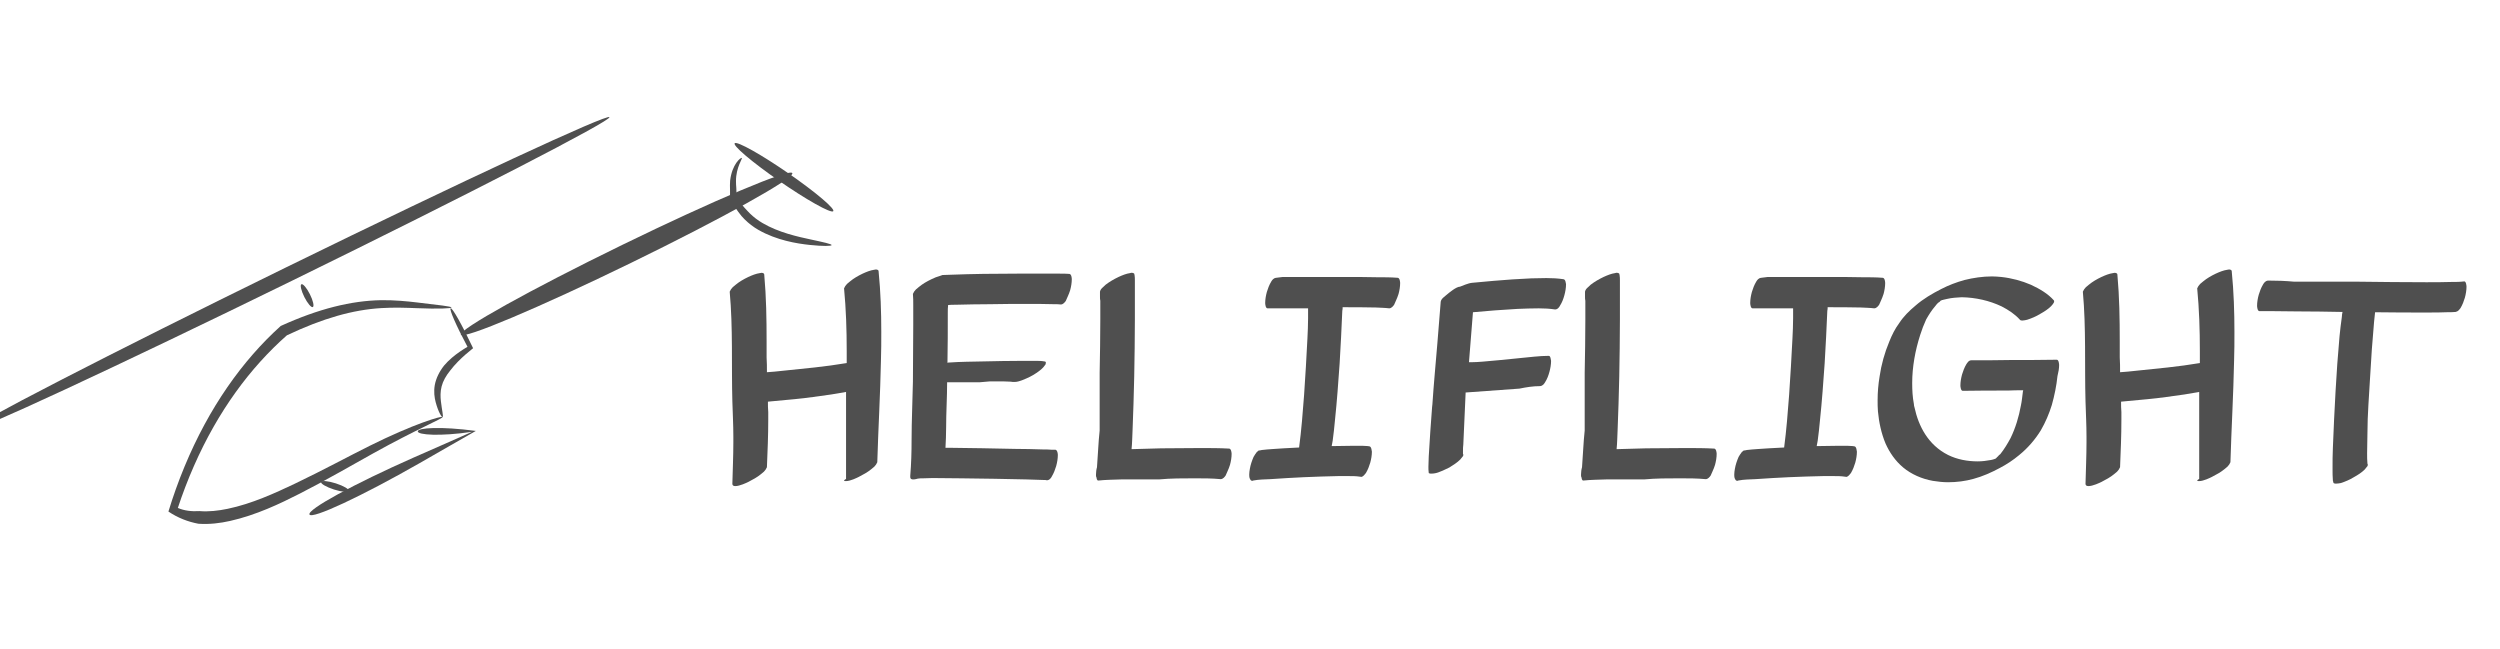 <?xml version="1.0" encoding="UTF-8" standalone="no"?>
<svg
   xmlns:dc="http://purl.org/dc/elements/1.1/"
   xmlns:cc="http://creativecommons.org/ns#"
   xmlns:rdf="http://www.w3.org/1999/02/22-rdf-syntax-ns#"
   xmlns:svg="http://www.w3.org/2000/svg"
   xmlns="http://www.w3.org/2000/svg"
   xmlns:sodipodi="http://sodipodi.sourceforge.net/DTD/sodipodi-0.dtd"
   xmlns:inkscape="http://www.inkscape.org/namespaces/inkscape"
   xml:space="preserve"
   style="enable-background:new -21 39.4 239.9 62.3;"
   viewBox="-21 39.4 239.9 62.3"
   y="0px"
   x="0px"
   inkscape:version="1.0 (4035a4fb49, 2020-05-01)"
   sodipodi:docname="light-wide-1.svg"
   id="svg4057"
   version="1.1"><defs
   id="defs33"><inkscape:path-effect
     fuse_tolerance="0"
     hide_knot="false"
     vertical_pattern="false"
     prop_units="false"
     tang_offset="0"
     normal_offset="0"
     spacing="0"
     scale_y_rel="false"
     prop_scale="0.65"
     copytype="single_stretched"
     pattern="M 0,5 C 0,2.24 2.24,0 5,0 7.76,0 10,2.24 10,5 10,7.76 7.76,10 5,10 2.24,10 0,7.76 0,5 Z"
     lpeversion="1"
     is_visible="true"
     id="path-effect857"
     effect="skeletal" /><inkscape:path-effect
     fuse_tolerance="0"
     hide_knot="false"
     vertical_pattern="false"
     prop_units="false"
     tang_offset="-1.9"
     normal_offset="0"
     spacing="0"
     scale_y_rel="false"
     prop_scale="1"
     copytype="single_stretched"
     pattern="M 0,5 C 0,2.24 2.24,0 5,0 7.76,0 10,2.24 10,5 10,7.76 7.76,10 5,10 2.24,10 0,7.76 0,5 Z"
     lpeversion="1"
     is_visible="true"
     id="path-effect861"
     effect="skeletal" /><inkscape:path-effect
     fuse_tolerance="0"
     hide_knot="false"
     vertical_pattern="false"
     prop_units="false"
     tang_offset="0"
     normal_offset="0"
     spacing="0"
     scale_y_rel="false"
     prop_scale="1"
     copytype="single_stretched"
     pattern="M 0,5 C 0,2.24 2.24,0 5,0 7.76,0 10,2.24 10,5 10,7.76 7.76,10 5,10 2.24,10 0,7.76 0,5 Z"
     lpeversion="1"
     is_visible="true"
     id="path-effect865"
     effect="skeletal" /><inkscape:path-effect
     fuse_tolerance="0"
     hide_knot="false"
     vertical_pattern="false"
     prop_units="false"
     tang_offset="0"
     normal_offset="0"
     spacing="0"
     scale_y_rel="false"
     prop_scale="0.73"
     copytype="single_stretched"
     pattern="M 0,5 C 0,2.24 2.24,0 5,0 7.76,0 10,2.24 10,5 10,7.76 7.76,10 5,10 2.24,10 0,7.76 0,5 Z"
     lpeversion="1"
     is_visible="true"
     id="path-effect873"
     effect="skeletal" /><inkscape:path-effect
     fuse_tolerance="0"
     hide_knot="false"
     vertical_pattern="false"
     prop_units="false"
     tang_offset="0"
     normal_offset="0"
     spacing="0"
     scale_y_rel="false"
     prop_scale="0.32"
     copytype="single_stretched"
     pattern="M 0,5 C 0,2.24 2.24,0 5,0 7.76,0 10,2.24 10,5 10,7.76 7.76,10 5,10 2.24,10 0,7.76 0,5 Z"
     lpeversion="1"
     is_visible="true"
     id="path-effect913"
     effect="skeletal" /><inkscape:path-effect
     fuse_tolerance="0"
     hide_knot="false"
     vertical_pattern="false"
     prop_units="false"
     tang_offset="0"
     normal_offset="0"
     spacing="0"
     scale_y_rel="false"
     prop_scale="0.4"
     copytype="single_stretched"
     pattern="M 0,5 C 0,2.24 2.24,0 5,0 7.76,0 10,2.24 10,5 10,7.76 7.76,10 5,10 2.24,10 0,7.76 0,5 Z"
     lpeversion="1"
     is_visible="true"
     id="path-effect921"
     effect="skeletal" /><inkscape:path-effect
     fuse_tolerance="0"
     hide_knot="false"
     vertical_pattern="false"
     prop_units="false"
     tang_offset="0"
     normal_offset="0"
     spacing="0"
     scale_y_rel="false"
     prop_scale="0.31"
     copytype="single_stretched"
     pattern="M 0,5 C 0,2.24 2.24,0 5,0 7.76,0 10,2.24 10,5 10,7.76 7.76,10 5,10 2.24,10 0,7.76 0,5 Z"
     lpeversion="1"
     is_visible="true"
     id="path-effect929"
     effect="skeletal" /><inkscape:path-effect
     fuse_tolerance="0"
     hide_knot="false"
     vertical_pattern="false"
     prop_units="false"
     tang_offset="0"
     normal_offset="0"
     spacing="0"
     scale_y_rel="false"
     prop_scale="0.4"
     copytype="single_stretched"
     pattern="m -8.794,7.398 c 0,-2.76 2.24,-5 5,-5 2.76,0 5,2.24 5,5 0,2.76 -2.24,5 -5,5 -2.76,0 -5,-2.24 -5,-5 z"
     lpeversion="1"
     is_visible="true"
     id="path-effect960"
     effect="skeletal" /><inkscape:path-effect
     fuse_tolerance="0"
     hide_knot="false"
     vertical_pattern="false"
     prop_units="false"
     tang_offset="0"
     normal_offset="0"
     spacing="0"
     scale_y_rel="false"
     prop_scale="0.5"
     copytype="single_stretched"
     pattern="m 80.4,311.236 c -2.583,-1.841 -3.185,-5.431 -1.344,-8.014 1.841,-2.583 5.432,-3.185 8.014,-1.344 2.583,1.841 3.185,5.431 1.344,8.014 -1.841,2.583 -5.432,3.185 -8.014,1.344 z"
     lpeversion="1"
     is_visible="true"
     id="path-effect3076"
     effect="skeletal" /></defs>
<style
   id="style2"
   type="text/css">
	.st0{fill:#4F4F4F;}
</style>
<sodipodi:namedview
   inkscape:document-rotation="0"
   pagecolor="#ffffff"
   showguides="false"
   showborder="true"
   borderlayer="false"
   fit-margin-top="0"
   inkscape:cy="51.28257"
   showgrid="true"
   inkscape:zoom="5.5505591"
   inkscape:cx="131.37537"
   fit-margin-left="0"
   bordercolor="#666666"
   borderopacity="1.0"
   id="base"
   inkscape:document-units="px"
   inkscape:window-width="1920"
   fit-margin-right="0"
   inkscape:window-x="-8"
   fit-margin-bottom="0"
   inkscape:pageshadow="2"
   inkscape:window-height="1017"
   inkscape:window-y="-8"
   inkscape:showpageshadow="false"
   inkscape:current-layer="g30"
   inkscape:pageopacity="0.0"
   inkscape:window-maximized="1">
	<inkscape:grid
   originx="-10.041"
   originy="-961.96"
   id="grid4093"
   type="xygrid" />
</sodipodi:namedview>
<g
   id="g30">
	<g
   style="fill:#4f4f4f;fill-opacity:1"
   id="g26">
		
		
		
		
		
		
		
		
		
		
	<g
   transform="matrix(1.094,0,0,0.914,-3.061,4.779)"
   style="font-style:normal;font-weight:normal;font-size:43.74px;line-height:1.25;font-family:sans-serif;fill:#4f4f4f;fill-opacity:1;stroke:none;stroke-width:1.094"
   id="g892"><g
     id="g3089"
     style="fill:#4f4f4f;fill-opacity:1"
     inkscape:export-xdpi="35.392113"
     inkscape:export-ydpi="35.392113"
     transform="matrix(0.176,0,0,0.21,-2.97,50.514)"><path
       sodipodi:nodetypes="cccc"
       inkscape:original-d="M 144.30283,148.30013 C 99.532977,163.75639 41.030702,212.78079 9.9932703,194.66891 20.996881,159.89967 38.182195,129.25156 65.156124,105.1292 107.12065,85.580018 124.61489,93.220031 148.69987,93.537012"
       inkscape:path-effect="#path-effect857"
       id="path855"
       d="m 144.303,148.3 c 0.258,0.747 -13.24,6.262 -34.537,18.15 -8.451,4.723 -24.241,13.84 -36.539,20.106 -9.98,5.104 -21.899,10.8 -34.793,13.707 -4.976,1.126 -10.339,1.801 -15.841,1.411 -5.064,-0.95 -10.242,-2.897 -14.946,-6.101 2.261,-7.431 4.914,-14.941 8.003,-22.423 12.201,-29.554 28.87,-53.099 47.967,-70.357 0,0 1.1e-5,0 1.1e-5,0 18.953,-8.653 35.214,-12.608 49.939,-12.891 6.703,-0.095 13.241,0.57 17.946,1.133 11.061,1.319 17.205,1.987 17.199,2.502 -0.007,0.515 -6.343,0.815 -17.428,0.359 -4.629,-0.188 -11.233,-0.444 -17.562,-0.032 -13.995,0.842 -28.971,5.018 -47.015,13.6 -3e-6,0 -6e-6,0 -1e-5,0 -18.305,16.191 -34.314,37.888 -46.364,65.383 -3.051,6.961 -5.701,13.965 -7.992,20.917 3.183,1.399 6.957,1.843 10.746,1.582 4.65,0.401 9.423,-0.177 14.035,-1.133 12.004,-2.499 23.647,-7.841 33.649,-12.624 14.117,-6.775 26.472,-13.525 37.053,-18.813 21.877,-10.945 36.222,-15.223 36.48,-14.476 z"
       style="opacity:1;fill:#4f4f4f;fill-opacity:1;stroke:none;stroke-width:0;stroke-linecap:butt;stroke-linejoin:miter;stroke-miterlimit:4;stroke-dasharray:none;stroke-opacity:1" /><path
       inkscape:original-d="M 155.09556,106.3284 318.58545,26.382234"
       inkscape:path-effect="#path-effect861"
       id="path859"
       d="m 153.389,107.163 c -1.212,-2.479 34.808,-22.587 80.402,-44.882 45.594,-22.296 83.582,-38.378 84.795,-35.899 1.212,2.479 -34.808,22.587 -80.402,44.882 -45.594,22.296 -83.582,38.378 -84.795,35.899 z"
       style="fill:#4f4f4f;stroke:none;stroke-width:0.265px;stroke-linecap:butt;stroke-linejoin:miter;stroke-opacity:1;fill-opacity:1" /><path
       inkscape:original-d="m 77.947508,197.06729 81.944822,-41.572 h -27.98116"
       inkscape:path-effect="#path-effect865"
       id="path863"
       d="m 77.948,197.067 c -1.249,-2.461 22.014,-15.225 51.925,-28.49 10.618,-4.709 20.607,-9.044 29.063,-12.853 -16.034,2.356 -27.024,1.551 -27.024,-0.229 0,-1.78 11.353,-2.585 28.938,-0.229 -8.043,4.562 -17.6,10.142 -27.928,16.059 -29.097,16.671 -53.725,28.203 -54.974,25.742 z"
       style="fill:#4f4f4f;stroke:none;stroke-width:0.265px;stroke-linecap:butt;stroke-linejoin:miter;stroke-opacity:1;fill-opacity:1" /><path
       inkscape:original-d="M -91.538358,155.09556 227.44683,-1.5989233"
       inkscape:path-effect="#path-effect873"
       id="path871"
       d="M -91.538,155.096 C -92.427,153.287 -21.695,116.72 66.345,73.472 154.385,30.225 226.559,-3.407 227.447,-1.599 228.335,0.209 157.603,36.777 69.564,80.024 -18.476,123.272 -90.65,156.904 -91.538,155.096 Z"
       style="fill:#4f4f4f;stroke:none;stroke-width:0.265px;stroke-linecap:butt;stroke-linejoin:miter;stroke-opacity:1;fill-opacity:1" /><path
       inkscape:original-d="m 83.72155,180.80292 13.805149,4.45327"
       inkscape:path-effect="#path-effect913"
       id="path911"
       d="m 83.722,180.803 c 0.271,-0.841 3.584,-0.525 7.394,0.704 3.81,1.229 6.683,2.909 6.411,3.749 -0.271,0.841 -3.584,0.525 -7.394,-0.704 -3.81,-1.229 -6.683,-2.909 -6.411,-3.749 z"
       style="fill:#4f4f4f;stroke:none;stroke-width:0.265px;stroke-linecap:butt;stroke-linejoin:miter;stroke-opacity:1;fill-opacity:1" /><path
       sodipodi:nodetypes="ccc"
       inkscape:original-d="m 148.29402,93.964079 9.7972,19.594401 c -21.05089,14.71479 -16.99229,24.64682 -13.78839,34.74165"
       inkscape:path-effect="#path-effect921"
       id="path919"
       d="m 148.294,93.964 c 0.795,-0.397 5.495,7.833 11.193,19.949 0,0 1e-5,0 1e-5,0 -2.473,1.978 -5.132,4.237 -7.565,6.734 -1.386,1.422 -2.648,2.868 -3.78,4.359 -2.159,2.662 -3.658,5.319 -4.342,8.026 -0.689,2.586 -0.6,5.27 -0.356,7.398 0,0 0,0 0,0 0.543,4.688 1.343,7.717 0.859,7.87 -0.483,0.153 -2.116,-2.375 -3.456,-7.365 0,0 0,0 0,0 -0.62,-2.304 -1.036,-5.343 -0.444,-8.643 0.642,-3.381 2.249,-6.697 4.666,-9.748 1.162,-1.374 2.458,-2.66 3.879,-3.881 2.5,-2.147 5.208,-3.934 7.747,-5.459 0,0 0,0 0,0 -5.671,-10.621 -9.196,-18.843 -8.401,-19.24 z"
       style="fill:#4f4f4f;stroke:none;stroke-width:0.265px;stroke-linecap:butt;stroke-linejoin:miter;stroke-opacity:1;fill-opacity:1" /><path
       sodipodi:nodetypes="cc"
       inkscape:original-d="m 73.924347,81.94024 5.698064,11.396124"
       inkscape:path-effect="#path-effect929"
       id="path927"
       d="m 73.924,81.94 c 0.765,-0.383 2.663,1.86 4.235,5.005 1.573,3.145 2.228,6.009 1.463,6.391 -0.765,0.383 -2.663,-1.86 -4.235,-5.005 -1.573,-3.145 -2.228,-6.009 -1.463,-6.391 z"
       style="fill:#4f4f4f;stroke:none;stroke-width:0.265px;stroke-linecap:butt;stroke-linejoin:miter;stroke-opacity:1;fill-opacity:1" /><path
       sodipodi:nodetypes="ccc"
       inkscape:original-d="m 293.40242,18.787349 c -6.50312,10.020473 -3.63873,13.795946 -4.39703,19.98654 7.44208,11.129168 12.79715,19.138216 49.16688,23.584119"
       inkscape:path-effect="#path-effect960"
       id="path958"
       d="m 293.402,18.787 c 0.484,0.314 -2.882,4.593 -2.894,11.524 -0.07,2.207 0.488,4.831 0.114,8.078 1.65,2.22 3.505,4.771 5.551,6.843 1.698,1.869 3.682,3.594 5.925,5.087 0.541,0.36 1.089,0.702 1.643,1.025 0,0 0,10e-7 0,10e-7 8.118,4.79 17.828,6.877 23.951,8.194 6.505,1.399 10.544,2.29 10.479,2.82 -0.065,0.53 -4.182,0.633 -10.916,-0.074 -6.416,-0.674 -16.442,-2.312 -25.517,-7.483 0,-10e-7 -10e-6,-10e-7 -10e-6,-10e-7 -0.628,-0.362 -1.248,-0.746 -1.858,-1.153 -2.533,-1.688 -4.754,-3.664 -6.63,-5.822 -2.347,-2.879 -4.275,-6.043 -5.864,-8.667 0.387,-2.965 -0.056,-6.139 0.203,-9.036 0.968,-8.26 5.328,-11.649 5.812,-11.335 z"
       style="fill:#4f4f4f;stroke:none;stroke-width:0.265px;stroke-linecap:butt;stroke-linejoin:miter;stroke-opacity:1;fill-opacity:1" /><path
       inkscape:original-d="m 289.8442,11.483057 49.1609,33.916338"
       inkscape:path-effect="#path-effect3076"
       id="path3074"
       d="m 298.827,20.523 c -10.526,-8.381 -12.082,-11.635 -3.472,-7.264 8.61,4.371 24.141,14.72 34.667,23.101 10.526,8.381 12.082,11.635 3.472,7.264 -8.61,-4.371 -24.141,-14.72 -34.667,-23.101 z"
       style="fill:#4f4f4f;stroke:none;stroke-width:0.304px;stroke-linecap:butt;stroke-linejoin:miter;stroke-opacity:1;fill-opacity:1" /></g><path
     id="path856"
     style="fill:#4f4f4f;stroke-width:1.094;fill-opacity:1"
     d="m 60.671,66.402 c 0,-0.029 0,-0.087 -0.029,-0.146 -0.058,-0.058 -0.117,-0.087 -0.204,-0.087 -0.058,0 -0.087,0.029 -0.146,0.029 -0.35,0.058 -0.7,0.233 -1.021,0.408 -0.408,0.233 -0.787,0.496 -1.108,0.816 l -0.262,0.262 c -0.117,0.146 -0.204,0.292 -0.262,0.467 0.175,2.187 0.233,4.374 0.233,6.59 v 1.254 c -1.866,0.379 -3.762,0.583 -5.657,0.816 -0.437,0.058 -0.904,0.117 -1.341,0.146 0,-0.525 0,-1.05 -0.029,-1.545 v -1.72 c 0,-2.304 -0.029,-4.636 -0.204,-6.94 0,-0.029 0,-0.087 -0.029,-0.146 -0.058,-0.058 -0.117,-0.087 -0.204,-0.087 -0.058,0 -0.087,0.029 -0.146,0.029 -0.35,0.058 -0.7,0.233 -1.021,0.408 -0.408,0.233 -0.787,0.496 -1.108,0.816 l -0.262,0.262 c -0.117,0.146 -0.204,0.292 -0.262,0.467 0.292,3.82 0.146,7.669 0.233,11.518 0.029,1.225 0.087,2.449 0.087,3.703 v 0.612 c 0,1.429 -0.058,2.887 -0.087,4.345 0,0.175 0.117,0.233 0.262,0.233 0.379,0 0.991,-0.35 1.137,-0.437 0.379,-0.233 0.787,-0.496 1.108,-0.816 l 0.262,-0.262 c 0.117,-0.146 0.204,-0.292 0.262,-0.467 0.058,-1.662 0.117,-3.324 0.117,-4.986 V 81.157 c -0.029,-0.379 -0.029,-0.729 -0.029,-1.108 l 2.333,-0.262 c 1.079,-0.117 2.158,-0.321 3.237,-0.496 l 1.283,-0.262 v 9.127 c -0.117,0.087 -0.175,0.146 -0.175,0.175 0,0.058 0.087,0.058 0.175,0.058 0.379,0 0.962,-0.35 1.108,-0.437 0.379,-0.233 0.787,-0.496 1.108,-0.816 l 0.262,-0.262 c 0.117,-0.146 0.204,-0.292 0.262,-0.467 0.087,-3.558 0.262,-7.144 0.321,-10.702 0.029,-0.991 0.029,-1.983 0.029,-2.974 0,-2.1 -0.058,-4.228 -0.233,-6.328 z" /><path
     id="path858"
     style="fill:#4f4f4f;stroke-width:1.094;fill-opacity:1"
     d="m 77.413,66.636 c -0.292,-0.029 -0.583,-0.029 -0.846,-0.029 h -3.762 c -1.954,0 -3.907,0.029 -5.832,0.117 -0.233,0 -0.467,0.029 -0.7,0.029 l -0.204,0.087 c -0.262,0.087 -0.525,0.204 -0.758,0.35 -0.408,0.233 -0.787,0.496 -1.108,0.816 l -0.262,0.262 c -0.117,0.146 -0.204,0.292 -0.262,0.467 0.029,0.379 0.029,0.758 0.029,1.137 v 2.129 c 0,1.983 -0.029,3.966 -0.029,5.949 -0.029,2.041 -0.117,4.053 -0.117,6.094 0,1.254 -0.029,2.537 -0.117,3.791 v 0.146 c 0,0.175 0.117,0.233 0.262,0.233 0.146,0 0.321,-0.058 0.408,-0.087 0.146,-0.029 0.292,-0.029 0.437,-0.029 0.292,0 0.583,-0.029 0.846,-0.029 0.846,0 1.72,0.029 2.566,0.029 1.895,0.029 3.791,0.058 5.715,0.117 l 1.487,0.058 c 0.087,0 0.175,0 0.262,0.029 0.233,0 0.379,-0.262 0.437,-0.408 0.175,-0.35 0.292,-0.729 0.379,-1.079 0.087,-0.379 0.146,-0.787 0.146,-1.166 0,-0.117 -0.029,-0.496 -0.204,-0.554 h -0.35 c -0.262,-0.029 -0.496,-0.029 -0.758,-0.029 -0.816,-0.029 -1.633,-0.058 -2.449,-0.058 -1.925,-0.058 -3.849,-0.087 -5.774,-0.117 h -0.321 c 0.029,-0.7 0.058,-1.4 0.058,-2.129 0,-1.575 0.087,-3.178 0.087,-4.753 h 2.887 l 0.846,-0.087 h 1.225 c 0.262,0.029 0.554,0 0.816,0.058 h 0.146 c 0.262,0 0.496,-0.117 0.7,-0.204 0.437,-0.204 0.846,-0.437 1.196,-0.729 0.292,-0.233 0.583,-0.496 0.758,-0.816 0.058,-0.058 0.087,-0.175 0.087,-0.262 0,-0.087 -0.029,-0.146 -0.146,-0.146 -0.233,-0.058 -0.496,-0.058 -0.729,-0.058 h -1.254 c -1.108,0 -2.216,0.029 -3.324,0.058 -1.021,0.029 -2.012,0.029 -3.033,0.117 -0.029,0 -0.087,0 -0.146,0.029 0.029,-1.75 0.029,-3.499 0.029,-5.249 0,-0.292 0,-0.554 0.029,-0.816 0.204,-0.029 0.437,-0.029 0.642,-0.029 1.021,-0.029 2.041,-0.058 3.062,-0.058 1.079,-0.029 2.158,-0.029 3.237,-0.029 0.787,0 1.604,0 2.391,0.029 0.175,0 0.379,0 0.554,0.029 0.204,0 0.35,-0.233 0.437,-0.379 0,-0.029 0.292,-0.729 0.379,-1.108 0.087,-0.379 0.146,-0.787 0.146,-1.166 0,-0.117 -0.029,-0.525 -0.204,-0.554 z" /><path
     id="path860"
     style="fill:#4f4f4f;stroke-width:1.094;fill-opacity:1"
     d="m 91.634,85.531 c 0,-0.087 -0.029,-0.525 -0.204,-0.554 -0.846,-0.058 -1.691,-0.058 -2.537,-0.058 -1.137,0 -2.304,0.029 -3.441,0.029 l -2.595,0.087 c 0.058,-0.642 0.058,-1.312 0.087,-1.954 0.058,-1.895 0.117,-3.762 0.146,-5.657 0.029,-2.012 0.058,-3.995 0.058,-6.007 v -4.112 c 0,-0.175 0,-0.35 -0.029,-0.554 0,-0.029 -0.029,-0.087 -0.029,-0.146 -0.058,-0.058 -0.117,-0.087 -0.204,-0.087 -0.058,0 -0.087,0 -0.146,0.029 -0.35,0.058 -0.7,0.233 -1.021,0.408 -0.408,0.233 -0.787,0.496 -1.137,0.816 l -0.233,0.262 c -0.146,0.146 -0.233,0.292 -0.262,0.467 v 0.496 c 0,0.175 0,0.321 0.029,0.467 v 1.954 c 0,1.866 -0.029,3.733 -0.058,5.628 v 6.036 c -0.117,1.283 -0.146,2.566 -0.233,3.849 -0.058,0.233 -0.087,0.525 -0.087,0.758 v 0.117 c 0,0.087 0,0.117 0.029,0.146 0.029,0.117 0.029,0.379 0.175,0.379 0.671,-0.087 1.341,-0.087 1.983,-0.117 h 3.324 c 1.05,-0.117 2.1,-0.117 3.149,-0.117 0.758,0 1.516,0 2.274,0.087 0.204,0 0.35,-0.233 0.437,-0.379 0,-0.029 0.292,-0.729 0.379,-1.108 0.087,-0.379 0.146,-0.787 0.146,-1.166 z" /><path
     id="path862"
     style="fill:#4f4f4f;stroke-width:1.094;fill-opacity:1"
     d="m 106.27,68.764 c 0.087,-0.379 0.146,-0.787 0.146,-1.166 0,-0.117 -0.029,-0.525 -0.204,-0.554 -0.612,-0.058 -1.225,-0.058 -1.837,-0.058 -0.962,-0.029 -1.954,-0.029 -2.916,-0.029 h -5.336 l -0.583,0.087 c -0.233,0.029 -0.35,0.233 -0.437,0.408 -0.175,0.35 -0.292,0.729 -0.379,1.079 -0.087,0.379 -0.146,0.787 -0.146,1.166 0,0.087 0.029,0.554 0.204,0.554 h 3.558 v 1.05 c 0,0.7 -0.029,1.429 -0.058,2.129 -0.087,1.983 -0.175,3.966 -0.292,5.92 -0.117,1.837 -0.233,3.674 -0.437,5.511 l -1.371,0.087 c -0.642,0.058 -1.283,0.087 -1.895,0.175 -0.117,0.029 -0.204,0.058 -0.292,0.058 -0.058,0.058 -0.087,0.117 -0.146,0.146 -0.117,0.175 -0.204,0.35 -0.292,0.525 -0.146,0.408 -0.262,0.816 -0.321,1.225 -0.029,0.204 -0.058,0.408 -0.058,0.612 0,0.117 0,0.262 0.029,0.379 l 0.087,0.204 c 0.029,0.058 0.087,0.087 0.146,0.087 0.029,0 0.058,0 0.087,-0.029 0.496,-0.117 1.021,-0.117 1.516,-0.146 0.991,-0.087 1.954,-0.146 2.916,-0.204 1.021,-0.058 2.012,-0.087 3.004,-0.117 h 0.962 c 0.321,0 0.612,0 0.933,0.058 0.058,0 0.087,0 0.117,0.029 0.204,0 0.35,-0.292 0.437,-0.408 0.175,-0.35 0.292,-0.729 0.379,-1.079 0.087,-0.379 0.146,-0.787 0.146,-1.166 -0.029,-0.146 -0.029,-0.496 -0.204,-0.554 -0.204,-0.058 -0.408,-0.029 -0.583,-0.058 h -1.05 c -0.583,0 -1.137,0.029 -1.691,0.029 l 0.087,-0.554 c 0.087,-0.729 0.146,-1.458 0.204,-2.187 0.175,-1.983 0.292,-3.966 0.408,-5.949 0.087,-1.837 0.175,-3.674 0.233,-5.511 0.029,-0.117 0.029,-0.262 0.029,-0.379 0.962,0 1.954,0 2.916,0.029 0.379,0.029 0.787,0.029 1.166,0.087 0.204,0 0.35,-0.233 0.437,-0.379 0,-0.029 0.292,-0.729 0.379,-1.108 z" /><path
     id="path864"
     style="fill:#4f4f4f;stroke-width:1.094;fill-opacity:1"
     d="m 120.733,67.19 c -0.496,-0.087 -0.991,-0.117 -1.487,-0.117 -0.437,0 -0.875,0.029 -1.312,0.029 -1.108,0.058 -2.216,0.146 -3.324,0.262 l -1.866,0.204 c -0.35,0.029 -0.875,0.321 -1.079,0.408 -0.321,0 -0.933,0.612 -1.166,0.846 l -0.262,0.262 c -0.146,0.146 -0.233,0.292 -0.262,0.467 l -0.292,4.345 c -0.146,2.129 -0.321,4.287 -0.437,6.415 0,0.117 -0.029,0.204 -0.029,0.321 -0.117,1.72 -0.204,3.441 -0.292,5.161 0,0.35 -0.029,0.7 -0.029,1.079 0,0.204 0,0.437 0.029,0.671 0.058,0.029 0.087,0.058 0.146,0.058 h 0.146 c 0.117,0 0.233,-0.029 0.35,-0.058 0.408,-0.146 0.787,-0.35 1.166,-0.583 0.35,-0.262 0.7,-0.525 0.962,-0.846 l 0.175,-0.262 c 0.058,-0.058 0.087,-0.117 0.087,-0.204 0,-0.029 0,-0.087 -0.029,-0.117 v -0.292 c 0,-0.233 0,-0.467 0.029,-0.7 l 0.204,-5.453 4.724,-0.408 c 0.583,-0.146 1.196,-0.262 1.808,-0.262 0.233,-0.029 0.35,-0.233 0.437,-0.408 0.175,-0.321 0.292,-0.7 0.379,-1.079 0.087,-0.379 0.146,-0.787 0.146,-1.166 -0.029,-0.087 -0.029,-0.525 -0.204,-0.525 -0.816,0 -1.691,0.146 -2.508,0.233 -1.108,0.146 -2.216,0.262 -3.324,0.379 -0.321,0.029 -0.671,0.058 -0.991,0.058 h -0.175 l 0.35,-5.249 c 1.312,-0.146 2.595,-0.262 3.907,-0.35 0.612,-0.029 1.254,-0.058 1.866,-0.058 0.467,0 0.962,0.029 1.429,0.117 0.233,0 0.379,-0.262 0.437,-0.408 0.175,-0.321 0.292,-0.7 0.379,-1.079 0.087,-0.379 0.146,-0.787 0.146,-1.166 -0.029,-0.117 -0.029,-0.496 -0.233,-0.525 z" /><path
     id="path866"
     style="fill:#4f4f4f;stroke-width:1.094;fill-opacity:1"
     d="m 134.179,85.531 c 0,-0.087 -0.029,-0.525 -0.204,-0.554 -0.846,-0.058 -1.691,-0.058 -2.537,-0.058 -1.137,0 -2.304,0.029 -3.441,0.029 l -2.595,0.087 c 0.058,-0.642 0.058,-1.312 0.087,-1.954 0.058,-1.895 0.117,-3.762 0.146,-5.657 0.029,-2.012 0.058,-3.995 0.058,-6.007 v -4.112 c 0,-0.175 0,-0.35 -0.029,-0.554 0,-0.029 -0.029,-0.087 -0.029,-0.146 -0.058,-0.058 -0.117,-0.087 -0.204,-0.087 -0.058,0 -0.087,0 -0.146,0.029 -0.35,0.058 -0.7,0.233 -1.021,0.408 -0.408,0.233 -0.787,0.496 -1.137,0.816 l -0.233,0.262 c -0.146,0.146 -0.233,0.292 -0.262,0.467 v 0.496 c 0,0.175 0,0.321 0.029,0.467 v 1.954 c 0,1.866 -0.029,3.733 -0.058,5.628 v 6.036 c -0.117,1.283 -0.146,2.566 -0.233,3.849 -0.058,0.233 -0.087,0.525 -0.087,0.758 v 0.117 c 0,0.087 0,0.117 0.029,0.146 0.029,0.117 0.029,0.379 0.175,0.379 0.671,-0.087 1.341,-0.087 1.983,-0.117 h 3.324 c 1.05,-0.117 2.1,-0.117 3.149,-0.117 0.758,0 1.516,0 2.274,0.087 0.204,0 0.35,-0.233 0.437,-0.379 0,-0.029 0.292,-0.729 0.379,-1.108 0.087,-0.379 0.146,-0.787 0.146,-1.166 z" /><path
     id="path868"
     style="fill:#4f4f4f;stroke-width:1.094;fill-opacity:1"
     d="m 148.814,68.764 c 0.087,-0.379 0.146,-0.787 0.146,-1.166 0,-0.117 -0.029,-0.525 -0.204,-0.554 -0.612,-0.058 -1.225,-0.058 -1.837,-0.058 -0.962,-0.029 -1.954,-0.029 -2.916,-0.029 h -5.336 l -0.583,0.087 c -0.233,0.029 -0.35,0.233 -0.437,0.408 -0.175,0.35 -0.292,0.729 -0.379,1.079 -0.087,0.379 -0.146,0.787 -0.146,1.166 0,0.087 0.029,0.554 0.204,0.554 h 3.558 v 1.05 c 0,0.7 -0.029,1.429 -0.058,2.129 -0.087,1.983 -0.175,3.966 -0.292,5.92 -0.117,1.837 -0.233,3.674 -0.437,5.511 l -1.371,0.087 c -0.642,0.058 -1.283,0.087 -1.895,0.175 -0.117,0.029 -0.204,0.058 -0.292,0.058 -0.058,0.058 -0.087,0.117 -0.146,0.146 -0.117,0.175 -0.204,0.35 -0.292,0.525 -0.146,0.408 -0.262,0.816 -0.321,1.225 -0.029,0.204 -0.058,0.408 -0.058,0.612 0,0.117 0,0.262 0.029,0.379 l 0.087,0.204 c 0.029,0.058 0.087,0.087 0.146,0.087 0.029,0 0.058,0 0.087,-0.029 0.496,-0.117 1.021,-0.117 1.516,-0.146 0.991,-0.087 1.954,-0.146 2.916,-0.204 1.021,-0.058 2.012,-0.087 3.003,-0.117 h 0.962 c 0.321,0 0.612,0 0.933,0.058 0.058,0 0.087,0 0.117,0.029 0.204,0 0.35,-0.292 0.437,-0.408 0.175,-0.35 0.292,-0.729 0.379,-1.079 0.087,-0.379 0.146,-0.787 0.146,-1.166 -0.029,-0.146 -0.029,-0.496 -0.204,-0.554 -0.204,-0.058 -0.408,-0.029 -0.583,-0.058 h -1.05 c -0.583,0 -1.137,0.029 -1.691,0.029 l 0.087,-0.554 c 0.087,-0.729 0.146,-1.458 0.204,-2.187 0.175,-1.983 0.292,-3.966 0.408,-5.949 0.087,-1.837 0.175,-3.674 0.233,-5.511 0.029,-0.117 0.029,-0.262 0.029,-0.379 0.962,0 1.954,0 2.916,0.029 0.379,0.029 0.787,0.029 1.166,0.087 0.204,0 0.35,-0.233 0.437,-0.379 0,-0.029 0.292,-0.729 0.379,-1.108 z" /><path
     id="path870"
     style="fill:#4f4f4f;stroke-width:1.094;fill-opacity:1"
     d="m 164.218,76.2 c 0,-0.087 -0.029,-0.554 -0.204,-0.554 -1.341,0.029 -2.654,0.029 -3.966,0.029 -1.166,0.029 -2.362,0.029 -3.528,0.029 -0.233,0 -0.35,0.262 -0.437,0.408 -0.175,0.35 -0.292,0.729 -0.379,1.079 -0.087,0.379 -0.146,0.787 -0.146,1.166 0,0.087 0.029,0.554 0.204,0.554 1.341,-0.029 2.654,-0.029 3.966,-0.029 0.437,-0.029 0.875,-0.029 1.341,-0.029 0,0.058 -0.029,0.087 -0.029,0.146 -0.058,0.496 -0.087,0.991 -0.175,1.458 -0.175,1.166 -0.467,2.333 -0.904,3.412 -0.262,0.583 -0.554,1.166 -0.904,1.691 -0.087,0.058 -0.146,0.146 -0.204,0.233 -0.058,0.058 -0.117,0.117 -0.146,0.175 -0.058,0.058 -0.087,0.087 -0.117,0.087 -0.117,0.058 -0.233,0.087 -0.35,0.117 -0.379,0.087 -0.787,0.146 -1.166,0.146 -0.904,0 -1.808,-0.204 -2.595,-0.671 -1.75,-1.05 -2.595,-3.033 -2.945,-4.986 -0.029,-0.117 -0.058,-0.233 -0.058,-0.379 -0.117,-0.729 -0.146,-1.458 -0.146,-2.187 0,-1.691 0.262,-3.412 0.7,-5.045 0.146,-0.554 0.321,-1.108 0.525,-1.633 0.233,-0.496 0.496,-0.991 0.816,-1.429 0.058,-0.117 0.146,-0.204 0.233,-0.321 l 0.117,-0.087 0.117,-0.146 c 0.029,0 0.087,-0.029 0.117,-0.058 0.029,0 0.087,0 0.117,-0.029 l 0.321,-0.087 c 0.408,-0.117 0.846,-0.146 1.283,-0.175 1.225,0.029 2.42,0.35 3.499,0.962 0.612,0.379 1.166,0.816 1.604,1.4 0.029,0.058 0.117,0.087 0.204,0.087 0.146,0 0.321,-0.058 0.437,-0.087 0.379,-0.146 0.787,-0.35 1.137,-0.612 0.35,-0.233 0.7,-0.496 0.962,-0.816 0.058,-0.087 0.262,-0.321 0.262,-0.496 0,-0.029 0,-0.087 -0.029,-0.117 -0.525,-0.7 -1.225,-1.196 -2.012,-1.633 -0.787,-0.408 -1.691,-0.7 -2.595,-0.816 -0.262,-0.029 -0.554,-0.058 -0.816,-0.058 -0.816,0 -1.633,0.146 -2.42,0.379 -0.7,0.233 -1.4,0.554 -2.012,0.933 -0.816,0.496 -1.604,1.05 -2.274,1.75 -0.554,0.554 -1.05,1.137 -1.429,1.837 -0.379,0.612 -0.642,1.254 -0.875,1.954 -0.408,1.166 -0.7,2.42 -0.846,3.645 -0.117,0.846 -0.175,1.662 -0.175,2.508 0,0.379 0,0.787 0.029,1.166 0.087,1.137 0.292,2.304 0.671,3.383 0.35,0.933 0.846,1.808 1.545,2.508 0.7,0.7 1.633,1.196 2.595,1.4 0.437,0.087 0.904,0.146 1.341,0.146 0.758,0 1.516,-0.117 2.216,-0.35 0.816,-0.262 1.575,-0.671 2.304,-1.137 0.612,-0.379 1.196,-0.846 1.691,-1.341 0.787,-0.758 1.429,-1.662 1.925,-2.624 0.408,-0.846 0.729,-1.75 0.962,-2.654 0.233,-0.991 0.408,-2.012 0.496,-3.033 0.087,-0.437 0.146,-0.787 0.146,-1.166 z" /><path
     id="path872"
     style="fill:#4f4f4f;stroke-width:1.094;fill-opacity:1"
     d="m 179.362,66.402 c 0,-0.029 0,-0.087 -0.029,-0.146 -0.058,-0.058 -0.117,-0.087 -0.204,-0.087 -0.058,0 -0.087,0.029 -0.146,0.029 -0.35,0.058 -0.7,0.233 -1.021,0.408 -0.408,0.233 -0.787,0.496 -1.108,0.816 l -0.262,0.262 c -0.117,0.146 -0.204,0.292 -0.262,0.467 0.175,2.187 0.233,4.374 0.233,6.59 v 1.254 c -1.866,0.379 -3.762,0.583 -5.657,0.816 -0.437,0.058 -0.904,0.117 -1.341,0.146 0,-0.525 0,-1.05 -0.029,-1.545 v -1.72 c 0,-2.304 -0.029,-4.636 -0.204,-6.94 0,-0.029 0,-0.087 -0.029,-0.146 -0.058,-0.058 -0.117,-0.087 -0.204,-0.087 -0.058,0 -0.087,0.029 -0.146,0.029 -0.35,0.058 -0.7,0.233 -1.021,0.408 -0.408,0.233 -0.787,0.496 -1.108,0.816 l -0.262,0.262 c -0.117,0.146 -0.204,0.292 -0.262,0.467 0.292,3.82 0.146,7.669 0.233,11.518 0.029,1.225 0.087,2.449 0.087,3.703 v 0.612 c 0,1.429 -0.058,2.887 -0.087,4.345 0,0.175 0.117,0.233 0.262,0.233 0.379,0 0.991,-0.35 1.137,-0.437 0.379,-0.233 0.787,-0.496 1.108,-0.816 l 0.262,-0.262 c 0.117,-0.146 0.204,-0.292 0.262,-0.467 0.058,-1.662 0.117,-3.324 0.117,-4.986 V 81.157 c -0.029,-0.379 -0.029,-0.729 -0.029,-1.108 l 2.333,-0.262 c 1.079,-0.117 2.158,-0.321 3.237,-0.496 l 1.283,-0.262 v 9.127 c -0.117,0.087 -0.175,0.146 -0.175,0.175 0,0.058 0.087,0.058 0.175,0.058 0.379,0 0.962,-0.35 1.108,-0.437 0.379,-0.233 0.787,-0.496 1.108,-0.816 l 0.262,-0.262 c 0.117,-0.146 0.204,-0.292 0.262,-0.467 0.087,-3.558 0.262,-7.144 0.321,-10.702 0.029,-0.991 0.029,-1.983 0.029,-2.974 0,-2.1 -0.058,-4.228 -0.233,-6.328 z" /><path
     id="path874"
     style="fill:#4f4f4f;stroke-width:1.094;fill-opacity:1"
     d="m 196.658,70.689 c 0.525,0 1.021,0 1.545,-0.029 0.262,0 0.525,0 0.787,-0.029 0.233,-0.058 0.321,-0.233 0.437,-0.408 0.175,-0.35 0.292,-0.729 0.379,-1.079 0.087,-0.379 0.146,-0.787 0.146,-1.166 0,-0.058 -0.029,-0.583 -0.204,-0.554 -0.379,0.058 -0.758,0.058 -1.137,0.058 -0.729,0.029 -1.458,0.029 -2.187,0.029 -1.983,0 -3.966,-0.029 -5.949,-0.058 h -5.628 c -0.787,-0.087 -1.545,-0.117 -2.304,-0.117 -0.233,0.029 -0.35,0.233 -0.437,0.408 -0.175,0.35 -0.292,0.729 -0.379,1.079 -0.087,0.379 -0.146,0.787 -0.146,1.166 0,0.087 0.029,0.554 0.204,0.554 h 0.962 c 0.787,0 1.545,0.029 2.304,0.029 1.341,0 2.683,0.029 4.024,0.058 -0.029,0.175 -0.058,0.35 -0.058,0.525 -0.087,0.7 -0.146,1.371 -0.204,2.041 -0.146,1.925 -0.262,3.878 -0.35,5.803 -0.087,1.954 -0.175,3.937 -0.233,5.89 -0.029,0.729 -0.029,1.458 -0.029,2.187 0,0.437 0,0.846 0.029,1.254 l 0.058,0.262 0.117,0.058 h 0.146 c 0.117,0 0.262,-0.029 0.379,-0.058 0.379,-0.146 0.787,-0.35 1.137,-0.612 0.35,-0.233 0.7,-0.496 0.962,-0.816 l 0.175,-0.262 c 0.058,-0.058 0.087,-0.117 0.087,-0.204 0,-0.058 0,-0.087 -0.029,-0.146 -0.029,-0.35 -0.029,-0.7 -0.029,-1.079 0,-0.7 0.029,-1.429 0.029,-2.129 0,-1.954 0.146,-3.907 0.233,-5.861 0.087,-1.954 0.204,-3.878 0.35,-5.832 l 0.087,-0.991 c 1.575,0.029 3.149,0.029 4.724,0.029 z" /></g></g>
	
</g>
</svg>
